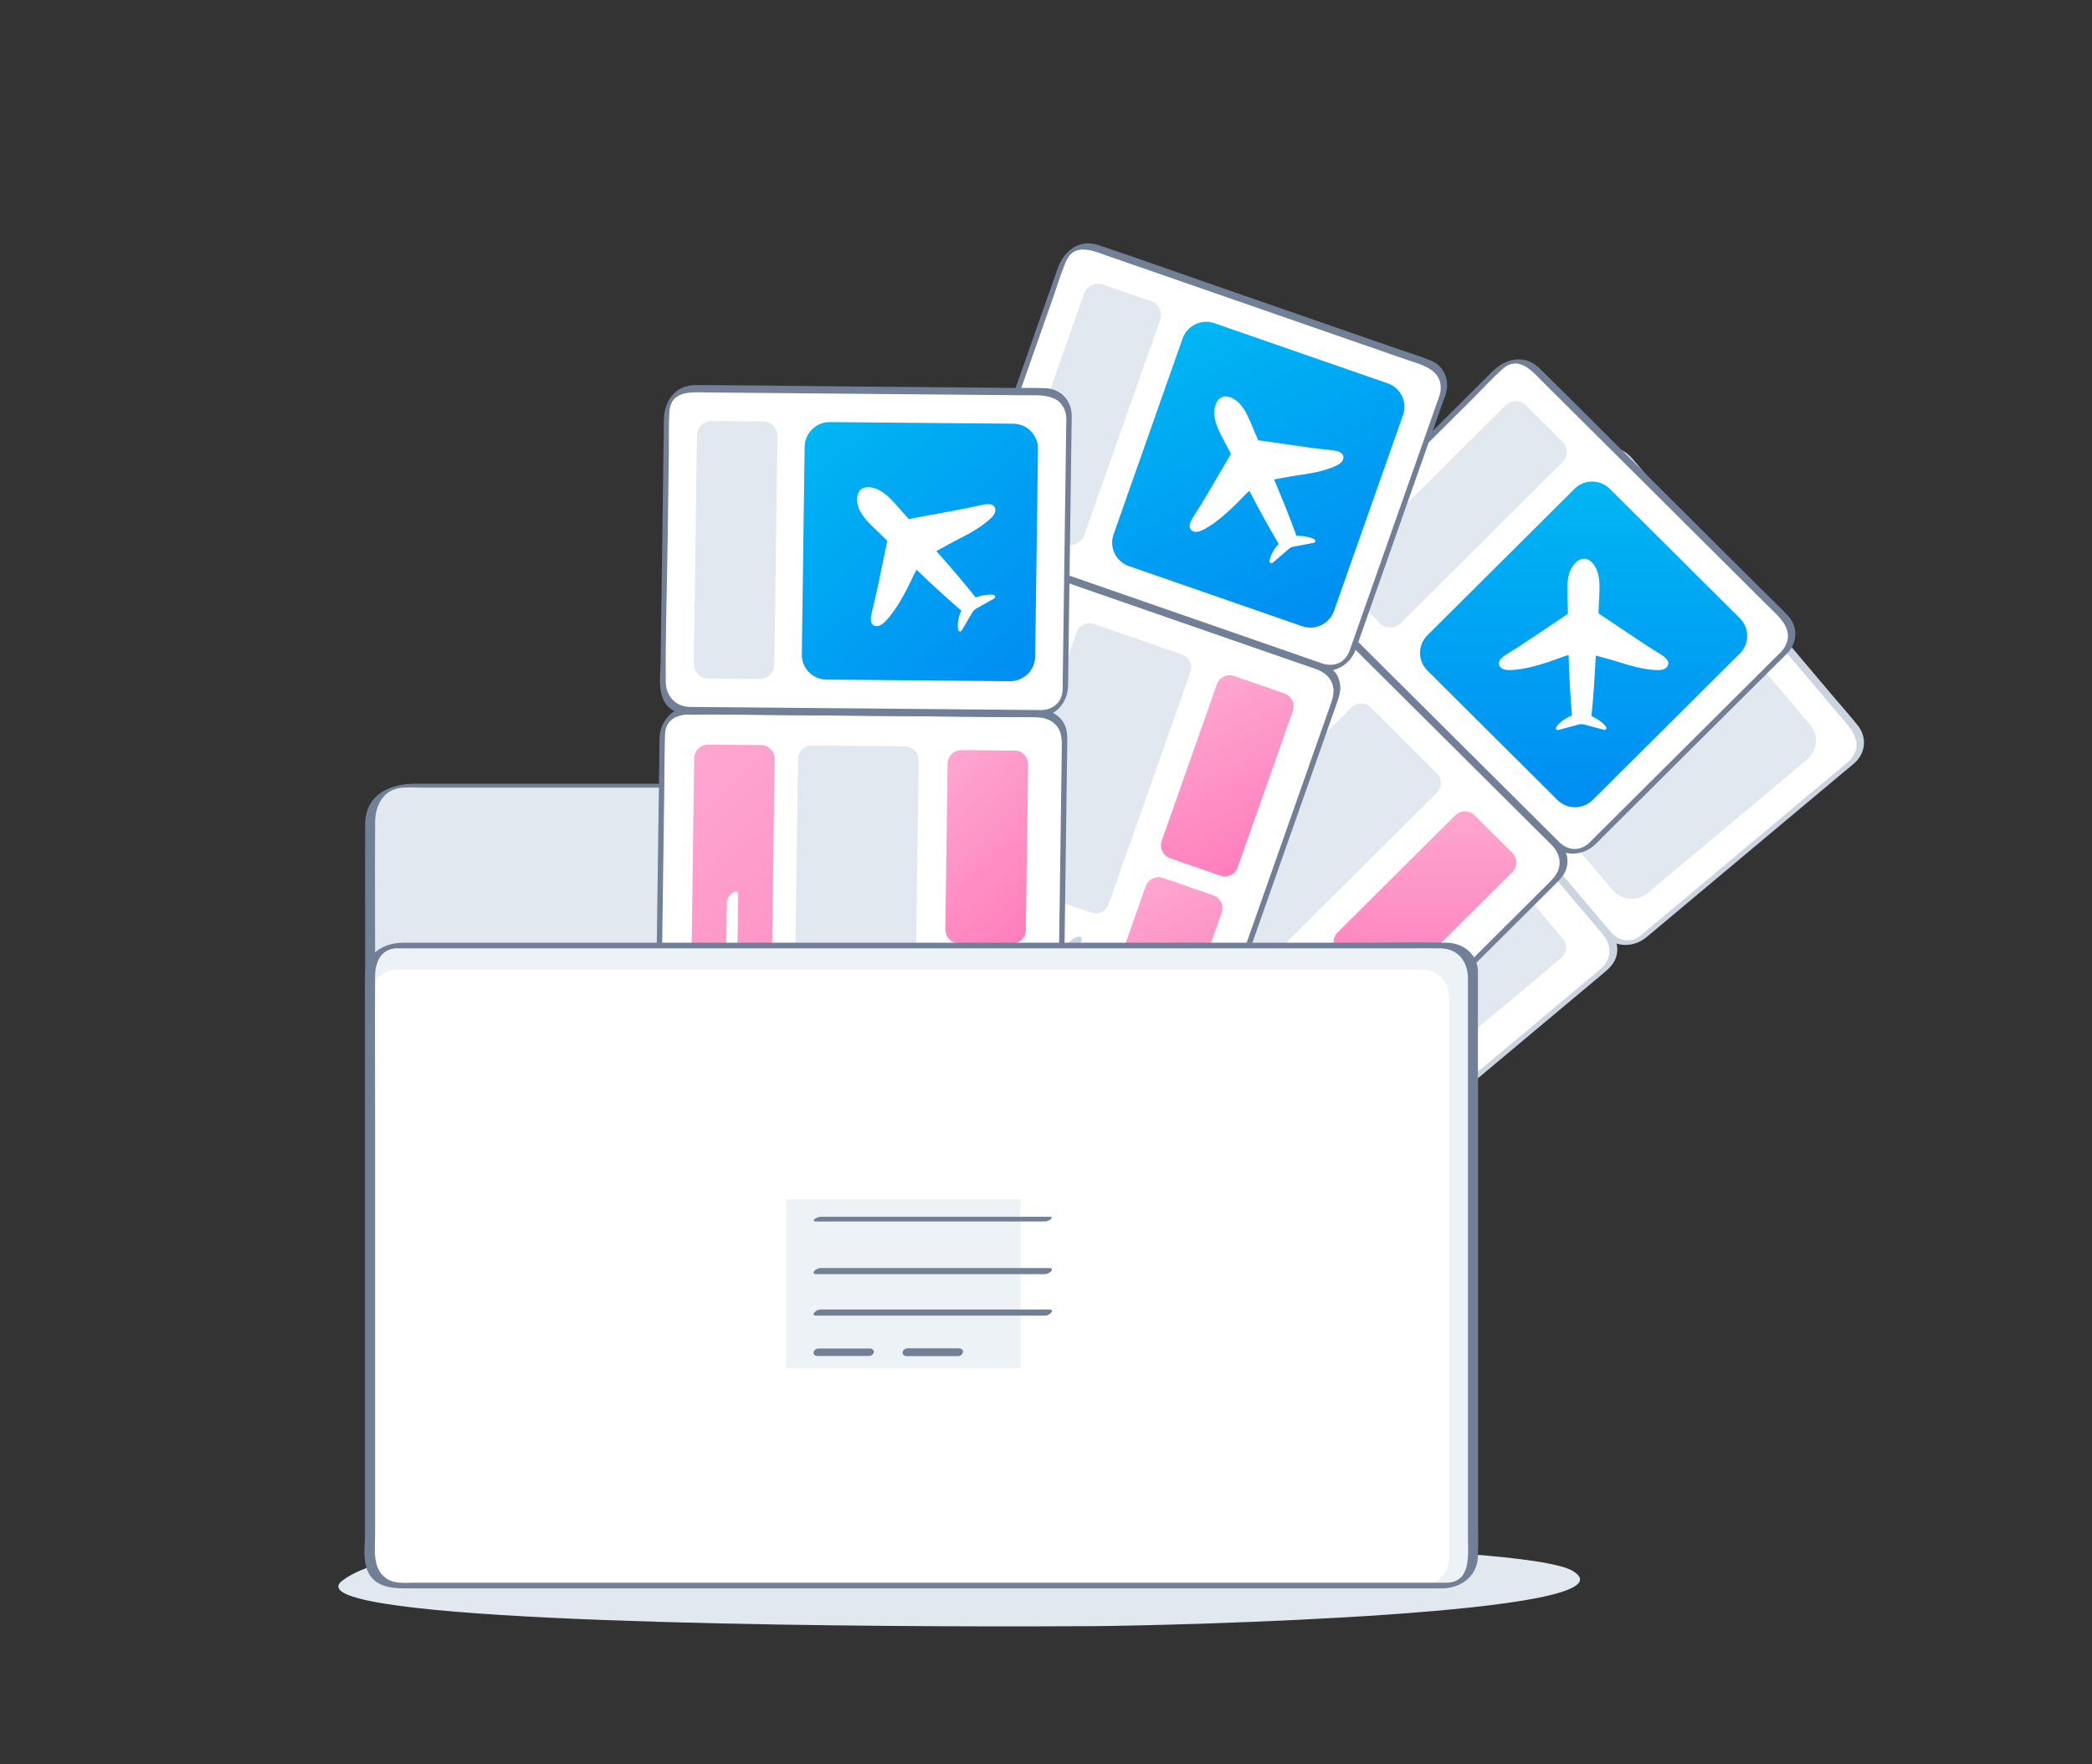 <svg width="249" height="210" viewBox="0 0 249 210" fill="none" xmlns="http://www.w3.org/2000/svg">
<rect x="0" y="0" width="249" height="210" fill="#333333" stroke="none"/>
<path d="M42.765 190.263C40.504 189.667 39.664 188.965 40.732 188.142C48.154 182.412 81.912 182.616 98.285 182.636C118.881 182.663 140.306 182.53 158.877 183.942C166.647 184.533 184.243 185.085 187.285 187.029C195.266 192.136 139.17 193.488 130.088 193.55C114.95 193.653 55.679 193.668 42.765 190.263Z" fill="#E2E8F0"/>
<path d="M169.844 114.345H113.976C112.79 114.345 111.665 113.822 110.897 112.918L95.619 94.941C94.85 94.037 93.724 93.514 92.54 93.514H48.1C45.866 93.514 44.054 95.332 44.054 97.574V114.342V184.654C44.054 186.896 45.866 188.714 48.1 188.714H171.27C173.504 188.714 175.316 186.896 175.316 184.654V119.836C175.316 116.804 172.866 114.345 169.844 114.345Z" fill="#E2E8F0"/>
<path d="M172.738 120.068C172.738 118.183 171.214 116.653 169.336 116.653H112.603C111.442 116.653 110.337 116.148 109.583 115.271L94.605 97.853C93.851 96.976 92.749 96.471 91.585 96.471H48.022C45.83 96.471 44.054 98.232 44.054 100.405V116.651V184.779C44.054 186.952 45.832 188.714 48.022 188.714H168.773C170.966 188.714 172.741 186.952 172.741 184.779V120.068H172.738Z" fill="#E2E8F0"/>
<path d="M169.984 114.111C164.271 114.111 158.558 114.111 152.845 114.111C143.164 114.111 133.484 114.111 123.803 114.111C120.977 114.111 118.152 114.111 115.326 114.111C114.226 114.111 113.217 114.106 112.237 113.426C111.344 112.807 110.644 111.763 109.949 110.945C106.922 107.382 103.892 103.82 100.865 100.255C99.623 98.794 98.383 97.333 97.141 95.872C96.139 94.694 95.219 93.561 93.556 93.329C91.561 93.051 89.4 93.28 87.394 93.28C82.931 93.28 78.468 93.28 74.007 93.28C65.826 93.28 57.646 93.28 49.465 93.28C46.36 93.28 43.48 94.569 43.463 98.139C43.441 102.379 43.463 106.621 43.463 110.861C43.463 114.985 43.463 119.11 43.463 123.236C43.463 132.495 43.463 141.753 43.463 151.012C43.463 159.935 43.463 168.861 43.463 177.785C43.463 179.965 43.455 182.145 43.463 184.328C43.472 187.004 45.206 188.921 47.936 188.953C51.793 188.997 55.65 188.953 59.507 188.953C67.552 188.953 75.597 188.953 83.643 188.953C93.667 188.953 103.691 188.953 113.715 188.953C123.413 188.953 133.108 188.953 142.806 188.953C149.874 188.953 156.942 188.953 164.013 188.953C165.881 188.953 167.752 188.953 169.62 188.953C171.491 188.953 173.379 188.852 174.776 187.364C176.242 185.804 175.913 183.503 175.913 181.532C175.913 178.157 175.913 174.784 175.913 171.409C175.913 161.62 175.913 151.832 175.913 142.044C175.913 135.015 175.913 127.986 175.913 120.96C175.913 120.561 175.923 120.159 175.908 119.76C175.78 116.515 173.126 114.202 169.984 114.111C169.738 114.103 168.643 114.562 169.21 114.579C172.341 114.67 174.658 117.198 174.724 120.29C174.734 120.795 174.724 121.3 174.724 121.805C174.724 124.618 174.724 127.429 174.724 130.243C174.724 139.63 174.724 149.016 174.724 158.403C174.724 166.255 174.724 174.109 174.724 181.961C174.724 184.415 175.117 188.191 171.656 188.485C170.877 188.551 170.067 188.485 169.289 188.485C163.861 188.485 158.432 188.485 153.007 188.485C144.237 188.485 135.465 188.485 126.693 188.485C116.725 188.485 106.76 188.485 96.792 188.485C87.777 188.485 78.762 188.485 69.747 188.485C63.83 188.485 57.913 188.485 51.997 188.485C50.872 188.485 49.745 188.514 48.621 188.485C46.554 188.43 44.84 186.94 44.658 184.831C44.621 184.397 44.646 183.949 44.646 183.515C44.646 177.026 44.646 170.537 44.646 164.047C44.646 154.244 44.646 144.441 44.646 134.638C44.646 128.149 44.646 121.659 44.646 115.17C44.646 109.417 44.614 103.662 44.646 97.907C44.658 95.865 45.589 93.95 47.872 93.751C48.672 93.682 49.51 93.751 50.312 93.751C54.093 93.751 57.877 93.751 61.657 93.751C70.623 93.751 79.592 93.751 88.558 93.751C90.871 93.751 93.421 93.325 95.135 95.234C97.487 97.853 99.702 100.607 101.982 103.29C104.612 106.385 107.244 109.481 109.873 112.576C110.872 113.751 112.002 114.527 113.61 114.581C114.135 114.598 114.663 114.581 115.188 114.581C122.905 114.581 130.619 114.581 138.335 114.581C147.122 114.581 155.906 114.581 164.693 114.581C166.198 114.581 167.703 114.581 169.208 114.581C169.453 114.579 170.546 114.111 169.984 114.111Z" fill="#718096"/>
<g clip-path="url(#clip0)">
<path d="M117.859 172.667L90.797 140.635C89.739 139.383 89.9 137.514 91.16 136.461L160.078 78.774C161.336 77.721 163.213 77.881 164.271 79.135L191.334 111.167C192.392 112.419 192.23 114.288 190.971 115.341L122.053 173.028C120.795 174.081 118.917 173.918 117.859 172.667Z" fill="white"/>
<path d="M118.289 172.483C116.191 169.999 114.092 167.514 111.994 165.03C107.892 160.176 103.791 155.321 99.69 150.465C96.962 147.235 94.232 144.004 91.503 140.774C90.363 139.425 90.23 137.661 91.668 136.428C92.254 135.926 92.853 135.436 93.445 134.941C96.288 132.56 99.132 130.181 101.975 127.799C106.32 124.163 110.663 120.528 115.008 116.891C120.013 112.702 125.019 108.511 130.024 104.321C134.776 100.344 139.528 96.367 144.28 92.39C147.951 89.317 151.624 86.244 155.295 83.171C156.979 81.763 158.619 80.264 160.362 78.93C161.925 77.736 163.311 78.684 164.344 79.905C165.458 81.224 166.573 82.544 167.687 83.863C171.613 88.511 175.54 93.159 179.466 97.805C182.83 101.785 186.192 105.766 189.556 109.747C190.437 110.791 191.683 111.897 191.56 113.382C191.459 114.617 190.635 115.23 189.792 115.933C187.442 117.9 185.094 119.866 182.744 121.833C178.685 125.231 174.626 128.629 170.565 132.027C165.635 136.153 160.704 140.281 155.773 144.407C150.887 148.497 145.999 152.589 141.112 156.678C137.094 160.042 133.075 163.405 129.057 166.769C126.812 168.648 124.568 170.526 122.323 172.405C122.143 172.556 121.966 172.716 121.78 172.86C120.618 173.75 119.255 173.529 118.289 172.483C118.067 172.242 117.181 172.581 117.429 172.848C118.932 174.475 121.154 174.173 122.723 172.86C123.437 172.261 124.151 171.665 124.865 171.067C127.978 168.462 131.09 165.855 134.204 163.251C138.785 159.415 143.366 155.581 147.948 151.746C153.07 147.459 158.193 143.171 163.313 138.884C168.048 134.92 172.783 130.957 177.519 126.993C180.952 124.121 184.383 121.248 187.816 118.374C188.734 117.606 189.654 116.835 190.572 116.067C191.351 115.415 192.123 114.821 192.399 113.768C192.854 112.042 191.687 110.89 190.687 109.707C189.308 108.075 187.928 106.441 186.549 104.809C182.419 99.92 178.287 95.03 174.157 90.141C171.16 86.594 168.163 83.045 165.166 79.498C164.957 79.25 164.753 78.98 164.519 78.753C163.187 77.453 161.105 77.593 159.706 78.692C159.312 79.001 158.936 79.336 158.552 79.657C155.933 81.849 153.314 84.041 150.695 86.233C146.383 89.841 142.072 93.451 137.76 97.059C132.684 101.308 127.607 105.558 122.531 109.806C117.617 113.919 112.704 118.032 107.789 122.145C103.966 125.346 100.141 128.545 96.319 131.746C94.514 133.256 92.688 134.744 90.902 136.279C89.418 137.556 89.265 139.484 90.507 140.986C91.419 142.087 92.352 143.171 93.274 144.262C97.142 148.841 101.011 153.422 104.882 158.001C108.48 162.261 112.078 166.521 115.678 170.778C116.262 171.468 116.844 172.158 117.427 172.848C117.64 173.099 118.529 172.768 118.289 172.483Z" fill="#CBD5E0"/>
<path d="M191.334 111.165L164.272 79.133C163.214 77.881 163.377 76.012 164.634 74.959L189.468 54.172C190.725 53.119 192.603 53.279 193.661 54.533L220.723 86.565C221.781 87.817 221.618 89.686 220.361 90.739L195.527 111.526C194.27 112.579 192.392 112.419 191.334 111.165Z" fill="white"/>
<path d="M191.764 110.984C189.097 107.827 186.428 104.667 183.761 101.51C179.13 96.029 174.499 90.546 169.868 85.065C168.394 83.32 166.919 81.574 165.443 79.829C165.199 79.54 164.94 79.259 164.709 78.961C163.682 77.623 163.926 75.97 165.184 74.896C169.423 71.275 173.737 67.737 178.013 64.158C180.663 61.939 183.312 59.722 185.964 57.503C187.244 56.431 188.488 55.282 189.821 54.275C191.92 52.689 193.429 54.948 194.615 56.351C196.289 58.333 197.964 60.314 199.638 62.296C204.3 67.816 208.963 73.335 213.625 78.852C215.349 80.893 217.073 82.934 218.798 84.975C220.015 86.416 221.873 88.113 220.468 90.139C220.144 90.607 219.615 90.974 219.18 91.337C218.369 92.016 217.559 92.694 216.749 93.373C214.203 95.504 211.657 97.635 209.111 99.767C204.591 103.549 200.074 107.333 195.554 111.116C195.431 111.217 195.314 111.328 195.187 111.423C194.041 112.281 192.688 111.983 191.764 110.984C191.541 110.743 190.656 111.081 190.904 111.349C192.255 112.809 194.416 112.793 195.928 111.584C196.378 111.224 196.814 110.842 197.255 110.473C199.503 108.591 201.752 106.71 203.998 104.828C209.182 100.488 214.366 96.15 219.55 91.809C219.94 91.483 220.345 91.169 220.721 90.829C222.06 89.627 222.246 87.767 221.125 86.351C220.19 85.17 219.174 84.043 218.2 82.89C213.592 77.436 208.986 71.984 204.378 66.529C201.003 62.535 197.658 58.512 194.252 54.543C192.643 52.668 190.359 53.029 188.632 54.474C186.755 56.047 184.877 57.618 182.999 59.191C177.543 63.758 172.086 68.326 166.629 72.893C165.239 74.057 163.093 75.322 163.108 77.348C163.12 78.961 164.711 80.349 165.688 81.503C170.055 86.672 174.423 91.84 178.789 97.01C182.615 101.539 186.442 106.068 190.268 110.6C190.479 110.85 190.691 111.1 190.902 111.351C191.115 111.599 192.004 111.268 191.764 110.984Z" fill="#CBD5E0"/>
<path d="M191.925 105.927L177.838 89.252C176.78 88.001 176.943 86.132 178.201 85.079L197.157 69.213C198.415 68.159 200.292 68.32 201.35 69.574L215.437 86.248C216.495 87.5 216.332 89.369 215.074 90.422L196.118 106.288C194.859 107.341 192.983 107.179 191.925 105.927Z" fill="#E2E8F0"/>
<path d="M168.754 78.502L172.71 83.183C173.324 83.909 174.415 84.003 175.144 83.393L196.011 65.927C196.74 65.316 196.835 64.23 196.222 63.504L192.267 58.824C191.652 58.097 190.562 58.004 189.832 58.614L168.966 76.079C168.234 76.691 168.14 77.774 168.754 78.502Z" fill="#E2E8F0"/>
<path d="M166.854 88.448L162.785 83.632C162.203 82.942 161.169 82.854 160.475 83.433L105.675 129.304C104.982 129.883 104.893 130.913 105.475 131.603L109.544 136.419C110.125 137.109 111.16 137.196 111.853 136.617L166.654 90.747C167.347 90.168 167.435 89.138 166.854 88.448Z" fill="#E2E8F0"/>
<path d="M121.665 168.357L126.167 164.588C126.952 163.931 127.054 162.763 126.394 161.982L102.837 134.099C102.177 133.317 101.004 133.216 100.218 133.873L95.716 137.642C94.931 138.299 94.829 139.467 95.489 140.249L119.046 168.132C119.706 168.913 120.879 169.015 121.665 168.357Z" fill="#E2E8F0"/>
<path d="M118.539 144.789C121.774 142.081 125.009 139.373 128.246 136.665C133.377 132.371 138.507 128.077 143.637 123.782C144.822 122.791 146.006 121.799 147.191 120.807C147.523 120.53 147.335 120.193 146.993 120.073C146.563 119.92 146.008 120.149 145.682 120.423C142.447 123.131 139.212 125.839 135.974 128.547C130.844 132.841 125.714 137.135 120.584 141.43C119.399 142.421 118.214 143.413 117.03 144.405C116.698 144.682 116.886 145.019 117.228 145.139C117.658 145.29 118.213 145.061 118.539 144.789Z" fill="#CBD5E0"/>
<path d="M140.525 119.685C141.577 118.804 142.629 117.923 143.681 117.042C144.004 116.772 143.835 116.417 143.483 116.308C143.04 116.172 142.508 116.375 142.172 116.658C141.12 117.539 140.068 118.42 139.016 119.301C138.693 119.57 138.862 119.926 139.213 120.035C139.657 120.17 140.189 119.966 140.525 119.685Z" fill="#CBD5E0"/>
<path d="M131.693 127.077C133.901 125.229 136.109 123.381 138.317 121.533C138.649 121.256 138.461 120.919 138.119 120.799C137.689 120.646 137.134 120.876 136.808 121.149C134.6 122.997 132.392 124.845 130.184 126.693C129.851 126.97 130.04 127.306 130.381 127.427C130.811 127.58 131.366 127.35 131.693 127.077Z" fill="#CBD5E0"/>
<path d="M121.035 135.998C123.915 133.586 126.795 131.176 129.675 128.765C130.007 128.487 129.819 128.151 129.477 128.031C129.047 127.878 128.492 128.107 128.166 128.38C125.286 130.792 122.406 133.202 119.526 135.614C119.193 135.891 119.382 136.227 119.723 136.348C120.153 136.499 120.71 136.27 121.035 135.998Z" fill="#CBD5E0"/>
<path d="M115.031 141.024C116.137 140.099 117.243 139.173 118.349 138.248C118.671 137.978 118.502 137.623 118.151 137.514C117.708 137.378 117.176 137.581 116.84 137.863C115.734 138.788 114.628 139.715 113.522 140.64C113.199 140.91 113.368 141.265 113.72 141.374C114.161 141.51 114.693 141.305 115.031 141.024Z" fill="#CBD5E0"/>
<path d="M142.232 131.404C144.898 129.172 147.565 126.939 150.23 124.707C150.562 124.428 150.374 124.094 150.032 123.973C149.602 123.821 149.048 124.05 148.721 124.323C146.054 126.555 143.387 128.787 140.722 131.02C140.39 131.297 140.578 131.633 140.92 131.754C141.35 131.906 141.907 131.677 142.232 131.404Z" fill="#CBD5E0"/>
<path d="M132.056 139.924C134.456 137.915 136.856 135.905 139.256 133.896C139.588 133.619 139.4 133.283 139.058 133.162C138.628 133.009 138.073 133.239 137.747 133.512C135.347 135.52 132.947 137.531 130.547 139.539C130.214 139.819 130.403 140.153 130.744 140.273C131.174 140.424 131.729 140.195 132.056 139.924Z" fill="#CBD5E0"/>
<path d="M121.58 148.692C123.729 146.893 125.875 145.097 128.024 143.299C128.356 143.022 128.168 142.685 127.826 142.565C127.396 142.412 126.841 142.641 126.515 142.914C124.366 144.713 122.22 146.509 120.071 148.308C119.739 148.585 119.927 148.921 120.269 149.042C120.699 149.194 121.254 148.965 121.58 148.692Z" fill="#CBD5E0"/>
<path d="M177.923 101.551L170.746 93.056C170.168 92.371 169.142 92.284 168.457 92.859L145.962 111.687C145.275 112.262 145.187 113.283 145.764 113.965L152.941 122.46C153.519 123.144 154.545 123.232 155.23 122.657L177.725 103.829C178.412 103.253 178.5 102.235 177.923 101.551Z" fill="#E2E8F0"/>
<path d="M146.648 144.705L142.56 139.868C141.982 139.184 140.957 139.096 140.271 139.671L125.124 152.35C124.437 152.925 124.349 153.945 124.927 154.628L129.014 159.467C129.592 160.151 130.617 160.239 131.303 159.664L146.45 146.985C147.137 146.41 147.225 145.389 146.648 144.705Z" fill="#E2E8F0"/>
<path d="M186.031 111.742L181.943 106.905C181.365 106.221 180.34 106.133 179.654 106.708L164.507 119.387C163.82 119.962 163.732 120.983 164.31 121.665L168.397 126.502C168.975 127.186 170.001 127.274 170.686 126.699L185.833 114.02C186.52 113.445 186.609 112.425 186.031 111.742Z" fill="#E2E8F0"/>
<path d="M166.487 128.101L162.399 123.264C161.822 122.58 160.796 122.492 160.111 123.068L144.964 135.746C144.277 136.321 144.188 137.342 144.766 138.024L148.854 142.861C149.432 143.545 150.457 143.633 151.142 143.058L166.289 130.38C166.975 129.804 167.065 128.784 166.487 128.101Z" fill="#E2E8F0"/>
<path d="M122.3 122.454C125.585 119.704 128.87 116.954 132.157 114.204C137.403 109.814 142.648 105.424 147.892 101.032C149.107 100.016 150.323 98.999 151.536 97.982C151.868 97.705 151.68 97.369 151.338 97.249C150.908 97.096 150.353 97.325 150.027 97.598C146.742 100.348 143.457 103.098 140.17 105.848C134.924 110.238 129.679 114.628 124.435 119.02C123.22 120.037 122.006 121.053 120.791 122.07C120.459 122.347 120.647 122.683 120.989 122.804C121.419 122.955 121.976 122.726 122.3 122.454Z" fill="white"/>
<path d="M117.348 168.049L87.617 138.456C86.456 137.3 86.456 135.423 87.617 134.267L151.29 70.889C152.452 69.732 154.337 69.732 155.499 70.889L185.23 100.482C186.392 101.638 186.392 103.515 185.23 104.671L121.557 168.049C120.396 169.208 118.51 169.208 117.348 168.049Z" fill="white"/>
<path d="M117.779 167.868C115.473 165.573 113.167 163.277 110.861 160.982C106.355 156.497 101.848 152.011 97.342 147.526C94.343 144.541 91.346 141.558 88.347 138.572C87.091 137.323 86.805 135.595 88.113 134.225C88.644 133.667 89.207 133.135 89.752 132.593C92.379 129.978 95.007 127.362 97.634 124.747C101.647 120.753 105.661 116.757 109.674 112.763C114.3 108.159 118.923 103.557 123.548 98.953C127.937 94.584 132.328 90.214 136.717 85.845C140.11 82.468 143.501 79.093 146.893 75.716C148.452 74.164 149.99 72.586 151.574 71.057C152.997 69.683 154.479 70.489 155.614 71.619C156.839 72.838 158.062 74.055 159.287 75.275C163.601 79.569 167.914 83.861 172.228 88.155C175.922 91.832 179.618 95.511 183.312 99.188C184.234 100.106 185.514 101.067 185.624 102.449C185.729 103.773 184.927 104.518 184.105 105.334C181.933 107.496 179.764 109.655 177.592 111.817C173.843 115.549 170.091 119.284 166.341 123.016C161.787 127.549 157.231 132.084 152.676 136.617C148.161 141.112 143.647 145.605 139.131 150.1C135.418 153.796 131.706 157.491 127.993 161.187C125.919 163.251 123.846 165.315 121.772 167.379C121.605 167.545 121.44 167.715 121.271 167.877C120.227 168.89 118.835 168.829 117.779 167.868C117.533 167.644 116.661 167.998 116.918 168.233C118.539 169.706 120.751 169.307 122.204 167.858C122.865 167.201 123.523 166.545 124.184 165.888C127.06 163.025 129.936 160.162 132.81 157.301C137.044 153.087 141.276 148.875 145.509 144.661C150.242 139.95 154.973 135.241 159.706 130.53C164.081 126.175 168.455 121.822 172.831 117.466C176.003 114.309 179.172 111.154 182.344 107.997C183.193 107.152 184.042 106.307 184.89 105.462C185.606 104.75 186.342 104.088 186.524 103.022C186.829 101.256 185.58 100.216 184.477 99.12C182.963 97.612 181.446 96.102 179.931 94.594C175.392 90.076 170.855 85.56 166.316 81.042C163.023 77.765 159.731 74.487 156.436 71.21C156.204 70.978 155.979 70.73 155.727 70.522C154.308 69.348 152.22 69.599 150.914 70.806C150.547 71.147 150.202 71.515 149.848 71.867C147.429 74.275 145.01 76.683 142.591 79.091C138.607 83.057 134.625 87.02 130.641 90.986C125.95 95.655 121.26 100.323 116.571 104.99C112.032 109.508 107.491 114.028 102.952 118.546C99.419 122.062 95.889 125.577 92.356 129.093C90.689 130.752 88.998 132.392 87.352 134.074C85.985 135.471 85.968 137.395 87.343 138.792C88.345 139.811 89.37 140.81 90.382 141.818C94.633 146.049 98.884 150.28 103.135 154.511C107.088 158.446 111.041 162.381 114.995 166.316C115.636 166.954 116.275 167.591 116.916 168.229C117.153 168.466 118.032 168.12 117.779 167.868Z" fill="#718096"/>
<path d="M185.23 100.482L155.499 70.889C154.337 69.732 154.337 67.856 155.499 66.7L178.443 43.862C179.604 42.706 181.49 42.706 182.652 43.862L212.383 73.455C213.544 74.612 213.544 76.488 212.383 77.644L189.439 100.482C188.277 101.64 186.394 101.64 185.23 100.482Z" fill="white"/>
<path d="M185.66 100.301C182.728 97.382 179.798 94.466 176.867 91.548C171.779 86.483 166.691 81.419 161.603 76.354C159.982 74.741 158.362 73.128 156.741 71.515C156.472 71.248 156.194 70.99 155.935 70.713C154.779 69.478 154.892 67.802 156.033 66.619C159.898 62.608 163.937 58.751 167.885 54.822C170.333 52.385 172.781 49.949 175.231 47.51C176.413 46.333 177.552 45.079 178.794 43.963C180.781 42.178 182.41 44.23 183.738 45.553C185.578 47.384 187.417 49.215 189.256 51.045C194.379 56.144 199.501 61.243 204.624 66.342C206.519 68.228 208.412 70.113 210.307 71.999C211.642 73.327 213.648 74.864 212.437 77C212.152 77.501 211.669 77.906 211.263 78.309C210.515 79.055 209.766 79.8 209.017 80.545C206.665 82.886 204.313 85.228 201.959 87.571C197.783 91.727 193.609 95.882 189.433 100.039C189.32 100.151 189.212 100.27 189.093 100.377C188.029 101.329 186.695 101.241 185.66 100.301C185.414 100.077 184.543 100.431 184.8 100.666C186.265 102 188.413 101.856 189.838 100.538C190.26 100.146 190.656 99.723 191.063 99.318C193.14 97.25 195.216 95.184 197.293 93.117C202.084 88.349 206.872 83.582 211.663 78.814C212.024 78.455 212.398 78.107 212.746 77.736C213.974 76.429 214.028 74.566 212.782 73.243C211.747 72.146 210.639 71.11 209.57 70.046C204.509 65.008 199.446 59.968 194.385 54.931C190.677 51.24 186.996 47.52 183.26 43.858C181.515 42.145 179.245 42.61 177.644 44.204C175.908 45.931 174.175 47.657 172.439 49.385C167.397 54.403 162.357 59.42 157.315 64.439C156.035 65.713 153.997 67.164 154.174 69.17C154.314 70.778 156.029 72.028 157.098 73.092C161.896 77.868 166.693 82.642 171.491 87.418C175.695 91.603 179.9 95.788 184.103 99.972C184.335 100.203 184.568 100.434 184.8 100.666C185.036 100.899 185.914 100.553 185.66 100.301Z" fill="#718096"/>
<path d="M185.366 95.211L169.889 79.806C168.728 78.65 168.728 76.773 169.889 75.617L187.403 58.184C188.565 57.027 190.451 57.027 191.612 58.184L207.089 73.589C208.251 74.745 208.251 76.622 207.089 77.778L189.575 95.211C188.413 96.369 186.528 96.369 185.366 95.211Z" fill="url(#paint0_linear)"/>
<path d="M159.911 69.874L164.256 74.199C164.93 74.869 166.024 74.869 166.7 74.199L185.979 55.009C186.653 54.338 186.653 53.249 185.979 52.576L181.634 48.252C180.96 47.581 179.865 47.581 179.19 48.252L159.911 67.441C159.235 68.114 159.235 69.203 159.911 69.874Z" fill="#E2E8F0"/>
<path d="M158.876 79.947L154.406 75.498C153.767 74.862 152.728 74.862 152.089 75.498L101.459 125.894C100.819 126.531 100.819 127.564 101.459 128.201L105.928 132.65C106.568 133.286 107.606 133.286 108.246 132.65L158.876 82.254C159.517 81.618 159.517 80.584 158.876 79.947Z" fill="url(#paint1_linear)"/>
<path d="M120.768 163.43L124.927 159.291C125.653 158.568 125.653 157.397 124.927 156.674L99.045 130.913C98.319 130.19 97.142 130.19 96.417 130.913L92.258 135.052C91.532 135.775 91.532 136.946 92.258 137.668L118.14 163.43C118.865 164.154 120.042 164.154 120.768 163.43Z" fill="#E2E8F0"/>
<path d="M115.601 140.283C118.591 137.307 121.58 134.332 124.57 131.356C129.31 126.638 134.049 121.921 138.789 117.202C139.884 116.113 140.978 115.024 142.072 113.934C142.858 113.153 141.049 113.069 140.563 113.55C137.574 116.526 134.584 119.501 131.595 122.477C126.854 127.196 122.116 131.912 117.375 136.631C116.281 137.72 115.187 138.809 114.092 139.899C113.307 140.68 115.116 140.766 115.601 140.283Z" fill="#CBD5E0"/>
<path d="M135.335 113.388C136.306 112.421 137.28 111.452 138.251 110.485C138.541 110.196 138.432 109.868 138.054 109.751C137.641 109.625 137.046 109.799 136.742 110.101C135.771 111.068 134.797 112.037 133.826 113.004C133.536 113.292 133.645 113.621 134.024 113.738C134.436 113.864 135.032 113.69 135.335 113.388Z" fill="#CBD5E0"/>
<path d="M127.173 121.51C129.214 119.479 131.253 117.449 133.294 115.417C134.079 114.636 132.271 114.552 131.785 115.033C129.744 117.065 127.705 119.094 125.664 121.126C124.881 121.908 126.689 121.994 127.173 121.51Z" fill="#CBD5E0"/>
<path d="M117.327 131.31C119.989 128.661 122.65 126.013 125.311 123.364C126.096 122.582 124.287 122.498 123.802 122.98C121.141 125.629 118.479 128.277 115.818 130.926C115.035 131.708 116.842 131.794 117.327 131.31Z" fill="#CBD5E0"/>
<path d="M111.781 136.833C112.802 135.817 113.823 134.8 114.845 133.783C115.135 133.495 115.025 133.166 114.647 133.049C114.234 132.923 113.639 133.097 113.336 133.399C112.314 134.416 111.293 135.433 110.271 136.449C109.981 136.738 110.091 137.067 110.469 137.183C110.882 137.311 111.477 137.135 111.781 136.833Z" fill="#CBD5E0"/>
<path d="M138.048 124.919C140.511 122.468 142.975 120.016 145.438 117.564C146.223 116.782 144.415 116.698 143.929 117.179C141.466 119.631 139.002 122.083 136.539 124.535C135.755 125.315 137.564 125.401 138.048 124.919Z" fill="#CBD5E0"/>
<path d="M128.646 134.278C130.863 132.071 133.081 129.864 135.299 127.656C136.084 126.875 134.275 126.79 133.789 127.272C131.572 129.479 129.354 131.687 127.137 133.894C126.353 134.676 128.16 134.76 128.646 134.278Z" fill="#CBD5E0"/>
<path d="M118.967 143.912C120.952 141.936 122.936 139.962 124.921 137.986C125.706 137.204 123.898 137.12 123.412 137.602C121.427 139.578 119.443 141.552 117.458 143.528C116.675 144.308 118.483 144.394 118.967 143.912Z" fill="#CBD5E0"/>
<path d="M171.037 92.052L163.154 84.205C162.518 83.573 161.491 83.573 160.856 84.205L140.074 104.889C139.438 105.522 139.438 106.544 140.074 107.177L147.957 115.024C148.593 115.656 149.62 115.656 150.255 115.024L171.037 94.338C171.673 93.707 171.673 92.683 171.037 92.052Z" fill="#E2E8F0"/>
<path d="M143.612 137.726L139.121 133.256C138.486 132.623 137.459 132.623 136.823 133.256L122.83 147.184C122.195 147.816 122.195 148.839 122.83 149.472L127.321 153.942C127.957 154.574 128.984 154.574 129.619 153.942L143.612 140.013C144.248 139.383 144.248 138.358 143.612 137.726Z" fill="url(#paint2_linear)"/>
<path d="M179.998 101.51L175.507 97.04C174.872 96.408 173.844 96.408 173.209 97.04L159.216 110.97C158.58 111.603 158.58 112.625 159.216 113.258L163.707 117.728C164.342 118.361 165.369 118.361 166.005 117.728L179.998 103.8C180.632 103.165 180.632 102.141 179.998 101.51Z" fill="url(#paint3_linear)"/>
<path d="M161.94 119.482L157.449 115.012C156.814 114.38 155.787 114.38 155.151 115.012L141.158 128.94C140.523 129.573 140.523 130.595 141.158 131.228L145.649 135.698C146.285 136.331 147.312 136.331 147.947 135.698L161.94 121.77C162.576 121.139 162.576 120.115 161.94 119.482Z" fill="url(#paint4_linear)"/>
<path d="M197.493 77.774C196.637 77.251 195.798 76.712 194.961 76.152C193.39 75.099 191.819 74.044 190.249 72.991C190.259 72.878 190.274 72.765 190.276 72.65C190.28 70.86 190.794 68.389 189.548 67.011C188.427 65.772 187.117 67.015 186.755 68.331C186.455 69.423 186.549 70.604 186.587 71.724C186.603 72.169 186.614 72.614 186.624 73.059C185.088 74.09 183.552 75.12 182.016 76.15C181.179 76.712 180.34 77.251 179.483 77.772C179.034 78.047 178.059 78.642 178.52 79.332C178.787 79.731 179.405 79.781 179.939 79.75C181.396 79.664 182.828 79.263 184.228 78.816C185.042 78.556 185.875 78.189 186.701 77.96C186.764 80.312 186.9 82.818 187.104 85.163C186.23 85.478 185.537 86.088 185.24 86.523C185.121 86.699 185.268 86.94 185.464 86.888L187.916 86.233C188.123 86.177 188.342 86.177 188.55 86.233L190.936 86.869C191.138 86.923 191.286 86.668 191.153 86.496C190.848 86.095 190.182 85.556 189.421 85.233C189.681 82.833 189.809 80.427 189.938 78.021C190.873 78.288 191.819 78.522 192.743 78.818C194.141 79.265 195.575 79.664 197.032 79.752C197.568 79.785 198.184 79.735 198.451 79.334C198.92 78.642 197.942 78.047 197.493 77.774Z" fill="white"/>
<path d="M117.418 117.709C120.453 114.687 123.489 111.666 126.524 108.644C131.37 103.821 136.216 98.997 141.062 94.174C142.186 93.055 143.307 91.939 144.43 90.821C145.215 90.04 143.407 89.956 142.921 90.437C139.886 93.459 136.85 96.48 133.814 99.502C128.968 104.325 124.122 109.149 119.276 113.973C118.153 115.091 117.032 116.207 115.909 117.325C115.123 118.106 116.932 118.192 117.418 117.709Z" fill="white"/>
<path d="M125.327 169.678L85.698 155.921C84.15 155.383 83.335 153.693 83.88 152.147L113.735 67.414C114.28 65.868 115.979 65.05 117.527 65.587L157.156 79.344C158.705 79.881 159.519 81.572 158.974 83.118L129.119 167.851C128.575 169.399 126.877 170.217 125.327 169.678Z" fill="white"/>
<path d="M125.636 169.327C122.562 168.26 119.489 167.193 116.415 166.126C110.409 164.041 104.402 161.956 98.396 159.871C94.398 158.484 90.403 157.097 86.406 155.709C84.732 155.128 83.725 153.696 84.308 151.894C84.545 151.16 84.821 150.438 85.077 149.712C86.308 146.217 87.541 142.719 88.772 139.223C90.654 133.883 92.536 128.541 94.418 123.201C96.587 117.046 98.754 110.893 100.923 104.738C102.981 98.897 105.04 93.054 107.098 87.213C108.689 82.698 110.279 78.186 111.87 73.671C112.601 71.596 113.301 69.507 114.064 67.442C114.75 65.587 116.435 65.67 117.948 66.195C119.58 66.761 121.211 67.327 122.843 67.894C128.594 69.891 134.342 71.886 140.092 73.882C145.016 75.591 149.943 77.302 154.867 79.011C156.095 79.437 157.666 79.747 158.364 80.945C159.034 82.092 158.635 83.112 158.249 84.204C157.23 87.093 156.213 89.981 155.195 92.87C153.437 97.86 151.678 102.853 149.919 107.843C147.784 113.904 145.648 119.967 143.512 126.027C141.395 132.037 139.278 138.044 137.161 144.053C135.42 148.995 133.679 153.933 131.938 158.875C130.966 161.634 129.994 164.394 129.022 167.153C128.943 167.376 128.868 167.6 128.787 167.82C128.285 169.186 127.005 169.735 125.636 169.327C125.318 169.233 124.686 169.929 125.02 170.03C127.119 170.654 128.938 169.334 129.619 167.398C129.929 166.519 130.237 165.643 130.547 164.764C131.896 160.936 133.244 157.109 134.592 153.284C136.577 147.65 138.561 142.019 140.546 136.385C142.765 130.087 144.984 123.791 147.203 117.493C149.255 111.67 151.305 105.849 153.357 100.026C154.844 95.805 156.331 91.587 157.818 87.366C158.216 86.237 158.614 85.108 159.012 83.978C159.347 83.025 159.723 82.11 159.424 81.07C158.933 79.347 157.356 78.953 155.887 78.443C153.867 77.742 151.846 77.04 149.827 76.339C143.777 74.239 137.729 72.14 131.679 70.04C127.29 68.516 122.901 66.992 118.51 65.47C118.201 65.362 117.891 65.236 117.574 65.157C115.786 64.716 114.013 65.848 113.361 67.503C113.178 67.969 113.027 68.451 112.861 68.921C111.727 72.14 110.592 75.36 109.458 78.579C107.59 83.881 105.723 89.18 103.855 94.482C101.655 100.724 99.456 106.966 97.258 113.205C95.129 119.245 93 125.288 90.872 131.328C89.216 136.029 87.56 140.728 85.904 145.429C85.122 147.647 84.31 149.859 83.558 152.088C82.932 153.94 83.752 155.681 85.597 156.343C86.942 156.826 88.299 157.281 89.648 157.749C95.314 159.716 100.98 161.683 106.646 163.65C111.916 165.479 117.185 167.308 122.454 169.138C123.309 169.434 124.161 169.73 125.016 170.027C125.332 170.138 125.974 169.445 125.636 169.327Z" fill="#718096"/>
<path d="M157.156 79.344L117.527 65.587C115.979 65.05 115.164 63.359 115.709 61.813L126.467 31.28C127.011 29.734 128.71 28.916 130.258 29.454L169.888 43.21C171.436 43.748 172.25 45.439 171.706 46.984L160.948 77.517C160.404 79.065 158.707 79.882 157.156 79.344Z" fill="white"/>
<path d="M157.465 78.994C153.557 77.637 149.651 76.281 145.744 74.925C138.962 72.57 132.18 70.216 125.398 67.862C123.238 67.112 121.078 66.362 118.918 65.613C118.56 65.488 118.197 65.377 117.843 65.24C116.266 64.629 115.641 63.07 116.155 61.509C117.896 56.218 119.861 50.99 121.712 45.737C122.86 42.479 124.008 39.221 125.156 35.961C125.711 34.387 126.193 32.764 126.827 31.219C127.843 28.748 130.2 29.891 131.971 30.506C134.423 31.357 136.875 32.208 139.327 33.059C146.155 35.429 152.982 37.799 159.81 40.17C162.336 41.046 164.86 41.922 167.386 42.799C169.164 43.417 171.639 43.93 171.475 46.381C171.436 46.955 171.176 47.53 170.986 48.069C170.635 49.066 170.284 50.062 169.933 51.059C168.83 54.189 167.727 57.319 166.623 60.451C164.665 66.008 162.708 71.563 160.75 77.12C160.697 77.271 160.651 77.424 160.591 77.573C160.045 78.892 158.805 79.392 157.465 78.994C157.146 78.899 156.514 79.596 156.848 79.696C158.747 80.262 160.62 79.2 161.331 77.394C161.542 76.858 161.715 76.305 161.906 75.764C162.88 72.999 163.853 70.237 164.827 67.473C167.073 61.098 169.319 54.725 171.565 48.351C171.734 47.87 171.92 47.394 172.072 46.91C172.612 45.199 171.852 43.496 170.155 42.846C168.747 42.307 167.299 41.855 165.874 41.36C159.128 39.018 152.379 36.675 145.633 34.333C140.691 32.618 135.76 30.863 130.805 29.186C128.489 28.401 126.647 29.804 125.896 31.935C125.082 34.245 124.269 36.552 123.455 38.862C121.091 45.571 118.728 52.278 116.364 58.988C115.763 60.692 114.558 62.883 115.588 64.614C116.411 66.001 118.499 66.383 119.924 66.878C126.32 69.098 132.712 71.317 139.108 73.537C144.712 75.483 150.317 77.429 155.919 79.373C156.229 79.481 156.539 79.588 156.848 79.696C157.162 79.803 157.803 79.111 157.465 78.994Z" fill="#718096"/>
<path d="M154.991 74.536L134.362 67.375C132.813 66.837 131.999 65.147 132.543 63.601L140.755 40.294C141.3 38.748 142.999 37.929 144.547 38.467L165.177 45.628C166.725 46.166 167.54 47.857 166.995 49.402L158.783 72.71C158.239 74.257 156.54 75.075 154.991 74.536Z" fill="url(#paint5_linear)"/>
<path d="M121.061 62.758L126.853 64.768C127.751 65.08 128.737 64.605 129.055 63.708L138.094 38.052C138.41 37.156 137.937 36.174 137.038 35.861L131.247 33.85C130.349 33.538 129.363 34.013 129.045 34.911L120.005 60.566C119.689 61.465 120.161 62.447 121.061 62.758Z" fill="#E2E8F0"/>
<path d="M124.501 72.282L118.543 70.214C117.691 69.918 116.755 70.369 116.456 71.22L92.716 138.596C92.416 139.447 92.865 140.379 93.717 140.675L99.675 142.743C100.527 143.039 101.463 142.588 101.762 141.737L125.502 74.36C125.804 73.509 125.355 72.577 124.501 72.282Z" fill="url(#paint6_linear)"/>
<path d="M126.403 164.032L128.353 158.498C128.693 157.532 128.185 156.477 127.218 156.141L92.719 144.165C91.752 143.829 90.692 144.34 90.352 145.306L88.402 150.84C88.061 151.806 88.57 152.861 89.537 153.197L124.035 165.173C125.003 165.51 126.064 165 126.403 164.032Z" fill="#E2E8F0"/>
<path d="M111.702 145.421C113.104 141.443 114.505 137.465 115.907 133.486C118.13 127.178 120.352 120.872 122.574 114.564C123.088 113.107 123.601 111.651 124.114 110.195C124.482 109.15 122.816 109.859 122.588 110.504C121.186 114.482 119.784 118.46 118.382 122.438C116.16 128.747 113.938 135.052 111.715 141.361C111.202 142.817 110.689 144.274 110.176 145.73C109.807 146.775 111.474 146.068 111.702 145.421Z" fill="#CBD5E0"/>
<path d="M117.807 112.626C118.262 111.333 118.719 110.038 119.174 108.745C119.31 108.359 119.069 108.111 118.678 108.17C118.251 108.235 117.79 108.65 117.648 109.054C117.193 110.347 116.736 111.642 116.281 112.935C116.145 113.321 116.386 113.57 116.777 113.511C117.204 113.445 117.665 113.03 117.807 112.626Z" fill="#CBD5E0"/>
<path d="M113.979 123.486C114.936 120.77 115.892 118.057 116.849 115.341C117.217 114.296 115.551 115.005 115.323 115.65C114.366 118.366 113.41 121.079 112.453 123.795C112.086 124.839 113.753 124.132 113.979 123.486Z" fill="#CBD5E0"/>
<path d="M109.363 136.588C110.61 133.047 111.858 129.506 113.106 125.965C113.474 124.92 111.808 125.629 111.58 126.273C110.332 129.815 109.084 133.356 107.836 136.897C107.47 137.942 109.135 137.235 109.363 136.588Z" fill="#CBD5E0"/>
<path d="M106.763 143.972C107.242 142.612 107.72 141.253 108.199 139.894C108.335 139.508 108.094 139.259 107.703 139.319C107.276 139.384 106.815 139.799 106.673 140.203C106.194 141.562 105.715 142.921 105.236 144.281C105.1 144.666 105.342 144.915 105.733 144.856C106.16 144.792 106.62 144.375 106.763 143.972Z" fill="#CBD5E0"/>
<path d="M125.256 121.838C126.411 118.56 127.566 115.281 128.721 112.003C129.089 110.958 127.423 111.668 127.195 112.312C126.04 115.59 124.885 118.869 123.73 122.147C123.362 123.189 125.029 122.482 125.256 121.838Z" fill="#CBD5E0"/>
<path d="M120.848 134.35C121.887 131.399 122.927 128.448 123.967 125.497C124.335 124.451 122.669 125.161 122.441 125.805C121.401 128.757 120.361 131.708 119.321 134.659C118.955 135.703 120.619 134.994 120.848 134.35Z" fill="#CBD5E0"/>
<path d="M116.309 147.23C117.24 144.588 118.17 141.948 119.101 139.307C119.469 138.262 117.803 138.971 117.575 139.615C116.644 142.257 115.714 144.897 114.783 147.539C114.416 148.581 116.082 147.874 116.309 147.23Z" fill="#CBD5E0"/>
<path d="M140.711 77.909L130.203 74.261C129.356 73.968 128.431 74.413 128.133 75.259L118.387 102.913C118.089 103.759 118.533 104.68 119.38 104.974L129.888 108.622C130.735 108.916 131.661 108.47 131.959 107.624L141.703 79.969C142.002 79.124 141.557 78.202 140.711 77.909Z" fill="#E2E8F0"/>
<path d="M135.827 130.96L129.841 128.882C128.994 128.588 128.069 129.034 127.771 129.88L121.21 148.501C120.912 149.346 121.355 150.268 122.202 150.562L128.188 152.64C129.035 152.934 129.961 152.488 130.259 151.642L136.82 133.021C137.119 132.177 136.674 131.254 135.827 130.96Z" fill="url(#paint7_linear)"/>
<path d="M152.889 82.541L146.903 80.463C146.056 80.169 145.13 80.615 144.832 81.46L138.272 100.083C137.974 100.929 138.418 101.85 139.265 102.144L145.251 104.222C146.098 104.516 147.023 104.071 147.321 103.225L153.883 84.604C154.178 83.757 153.733 82.834 152.889 82.541Z" fill="url(#paint8_linear)"/>
<path d="M144.421 106.57L138.435 104.492C137.588 104.198 136.663 104.643 136.365 105.489L129.804 124.11C129.506 124.956 129.949 125.877 130.796 126.171L136.782 128.249C137.629 128.543 138.555 128.097 138.853 127.252L145.414 108.63C145.713 107.786 145.268 106.864 144.421 106.57Z" fill="url(#paint9_linear)"/>
<path d="M158.348 53.564C157.349 53.464 156.36 53.342 155.362 53.201C153.49 52.934 151.618 52.666 149.746 52.398C149.705 52.293 149.67 52.184 149.622 52.08C148.849 50.465 148.24 48.016 146.519 47.315C144.971 46.686 144.331 48.374 144.575 49.718C144.779 50.831 145.377 51.854 145.897 52.846C146.104 53.241 146.308 53.637 146.51 54.034C145.573 55.629 144.636 57.223 143.7 58.818C143.189 59.687 142.667 60.537 142.122 61.379C141.837 61.822 141.216 62.78 141.931 63.202C142.345 63.446 142.923 63.222 143.391 62.963C144.666 62.253 145.783 61.27 146.85 60.26C147.47 59.672 148.062 58.98 148.706 58.415C149.784 60.507 150.994 62.705 152.195 64.729C151.545 65.392 151.185 66.243 151.106 66.764C151.075 66.974 151.313 67.127 151.467 66.996L153.391 65.341C153.554 65.201 153.751 65.106 153.962 65.066L156.389 64.603C156.593 64.564 156.616 64.271 156.422 64.173C155.973 63.944 155.139 63.748 154.314 63.787C153.505 61.512 152.577 59.289 151.649 57.065C152.607 56.9 153.561 56.7 154.522 56.566C155.975 56.362 157.44 56.099 158.792 55.546C159.288 55.343 159.822 55.03 159.888 54.553C160.01 53.726 158.872 53.615 158.348 53.564Z" fill="white"/>
<path d="M103.541 124.296C104.964 120.256 106.387 116.217 107.811 112.177C110.083 105.728 112.355 99.279 114.627 92.83C115.154 91.336 115.68 89.843 116.206 88.349C116.575 87.304 114.909 88.013 114.68 88.658C113.257 92.697 111.833 96.737 110.41 100.776C108.138 107.225 105.866 113.674 103.593 120.123C103.067 121.618 102.541 123.11 102.014 124.605C101.646 125.65 103.313 124.942 103.541 124.296Z" fill="white"/>
<path d="M122.491 180.712L80.544 180.338C78.905 180.323 77.593 178.981 77.615 177.343L78.833 87.512C78.855 85.873 80.204 84.555 81.842 84.57L123.79 84.944C125.429 84.958 126.741 86.3 126.718 87.939L125.501 177.77C125.48 179.41 124.132 180.728 122.491 180.712Z" fill="white"/>
<path d="M122.672 180.281C119.419 180.252 116.165 180.223 112.912 180.194C106.554 180.138 100.196 180.081 93.838 180.024C89.607 179.987 85.379 179.949 81.147 179.911C79.376 179.895 77.963 178.86 77.94 176.966C77.93 176.195 77.961 175.422 77.971 174.653C78.022 170.947 78.072 167.239 78.122 163.533C78.199 157.872 78.276 152.208 78.353 146.547C78.441 140.021 78.529 133.499 78.618 126.973C78.702 120.781 78.786 114.586 78.87 108.394C78.935 103.607 78.999 98.824 79.064 94.037C79.094 91.838 79.09 89.634 79.154 87.433C79.21 85.456 80.834 84.997 82.435 85.011C84.163 85.026 85.889 85.042 87.617 85.057C93.704 85.111 99.788 85.166 105.875 85.22C111.087 85.266 116.302 85.313 121.514 85.359C122.814 85.371 124.402 85.163 125.446 86.074C126.447 86.948 126.395 88.041 126.378 89.2C126.336 92.263 126.295 95.324 126.253 98.388C126.181 103.678 126.11 108.971 126.038 114.261C125.951 120.686 125.864 127.114 125.776 133.539C125.69 139.91 125.604 146.279 125.517 152.65C125.446 157.888 125.375 163.124 125.304 168.363C125.265 171.289 125.225 174.214 125.185 177.14C125.182 177.375 125.183 177.612 125.176 177.846C125.137 179.301 124.099 180.23 122.672 180.281C122.34 180.293 121.964 181.155 122.312 181.144C124.501 181.064 125.803 179.232 125.83 177.18C125.842 176.249 125.855 175.32 125.867 174.388C125.922 170.33 125.977 166.272 126.032 162.217C126.113 156.244 126.194 150.274 126.275 144.302C126.366 137.624 126.456 130.95 126.547 124.273C126.631 118.1 126.714 111.929 126.798 105.756C126.859 101.281 126.919 96.809 126.98 92.334C126.996 91.137 127.012 89.939 127.029 88.742C127.042 87.732 127.106 86.745 126.491 85.855C125.474 84.379 123.854 84.509 122.299 84.495C120.162 84.476 118.022 84.457 115.884 84.438C109.48 84.381 103.079 84.324 96.675 84.267C92.03 84.225 87.384 84.184 82.737 84.144C82.409 84.141 82.075 84.121 81.749 84.147C79.914 84.3 78.596 85.94 78.507 87.716C78.482 88.216 78.493 88.721 78.486 89.219C78.44 92.633 78.394 96.046 78.347 99.459C78.271 105.079 78.195 110.697 78.119 116.318C78.029 122.935 77.939 129.553 77.85 136.168C77.763 142.571 77.676 148.978 77.589 155.381C77.522 160.365 77.454 165.347 77.387 170.331C77.355 172.682 77.292 175.037 77.291 177.39C77.29 179.344 78.623 180.732 80.583 180.77C82.012 180.798 83.443 180.796 84.871 180.808C90.868 180.862 96.866 180.915 102.864 180.969C108.441 181.019 114.019 181.068 119.596 181.118C120.501 181.126 121.403 181.134 122.308 181.142C122.643 181.147 123.03 180.285 122.672 180.281Z" fill="#718096"/>
<path d="M123.79 84.944L81.842 84.57C80.203 84.555 78.891 83.213 78.913 81.574L79.352 49.205C79.374 47.566 80.723 46.248 82.362 46.262L124.309 46.636C125.948 46.651 127.26 47.993 127.238 49.632L126.799 82.001C126.778 83.641 125.431 84.958 123.79 84.944Z" fill="white"/>
<path d="M123.97 84.513C119.834 84.476 115.7 84.439 111.563 84.402C104.385 84.338 97.206 84.274 90.028 84.21C87.741 84.19 85.455 84.17 83.169 84.149C82.79 84.146 82.41 84.156 82.031 84.139C80.341 84.064 79.251 82.787 79.239 81.144C79.198 75.573 79.39 69.992 79.466 64.422C79.513 60.969 79.559 57.515 79.606 54.059C79.629 52.39 79.567 50.698 79.674 49.031C79.847 46.366 82.447 46.695 84.321 46.712C86.916 46.735 89.511 46.758 92.106 46.781C99.334 46.846 106.561 46.91 113.789 46.974C116.462 46.998 119.133 47.022 121.807 47.046C123.69 47.063 126.198 46.759 126.826 49.133C126.973 49.69 126.91 50.318 126.902 50.889C126.888 51.946 126.874 53.002 126.859 54.059C126.814 57.377 126.769 60.695 126.724 64.016C126.644 69.908 126.565 75.797 126.485 81.688C126.483 81.848 126.489 82.008 126.478 82.168C126.383 83.592 125.368 84.462 123.97 84.513C123.638 84.525 123.262 85.387 123.61 85.375C125.59 85.305 127.026 83.701 127.123 81.762C127.151 81.186 127.139 80.608 127.147 80.033C127.186 77.103 127.226 74.174 127.266 71.243C127.357 64.485 127.449 57.73 127.541 50.971C127.548 50.462 127.572 49.951 127.561 49.443C127.526 47.65 126.262 46.28 124.446 46.205C122.939 46.145 121.423 46.178 119.914 46.165C112.774 46.101 105.63 46.038 98.49 45.974C93.259 45.927 88.026 45.84 82.794 45.834C80.349 45.83 79.051 47.748 79.02 50.008C78.987 52.456 78.954 54.902 78.921 57.351C78.825 64.464 78.728 71.575 78.632 78.688C78.607 80.495 78.165 82.956 79.694 84.267C80.918 85.319 83.017 85.013 84.526 85.027C91.296 85.087 98.063 85.148 104.832 85.208C110.765 85.261 116.697 85.314 122.627 85.367C122.955 85.37 123.283 85.372 123.61 85.375C123.942 85.377 124.328 84.516 123.97 84.513Z" fill="#718096"/>
<path d="M120.202 81.079L98.366 80.885C96.727 80.87 95.415 79.528 95.437 77.889L95.772 53.18C95.794 51.541 97.142 50.223 98.781 50.238L120.618 50.433C122.257 50.447 123.569 51.789 123.547 53.428L123.212 78.137C123.191 79.777 121.843 81.096 120.202 81.079Z" fill="url(#paint10_linear)"/>
<path d="M84.288 80.759L90.418 80.814C91.369 80.823 92.151 80.057 92.165 79.105L92.534 51.907C92.547 50.956 91.786 50.177 90.833 50.167L84.703 50.112C83.752 50.104 82.97 50.869 82.956 51.821L82.587 79.02C82.574 79.973 83.335 80.752 84.288 80.759Z" fill="#E2E8F0"/>
<path d="M90.59 88.686L84.284 88.629C83.382 88.621 82.639 89.347 82.627 90.249L81.659 161.679C81.646 162.581 82.369 163.321 83.271 163.329L89.578 163.385C90.48 163.393 91.222 162.667 91.234 161.765L92.203 90.335C92.216 89.431 91.494 88.692 90.59 88.686Z" fill="url(#paint11_linear)"/>
<path d="M121.707 175.018L121.787 169.151C121.8 168.127 120.981 167.29 119.957 167.281L83.441 166.955C82.418 166.946 81.576 167.769 81.562 168.793L81.483 174.66C81.469 175.684 82.288 176.521 83.312 176.53L119.828 176.856C120.853 176.866 121.694 176.044 121.707 175.018Z" fill="#E2E8F0"/>
<path d="M101.83 162.08C101.887 157.863 101.944 153.645 102.002 149.427C102.092 142.739 102.183 136.054 102.274 129.366C102.295 127.822 102.315 126.278 102.336 124.734C102.351 123.626 100.999 124.831 100.989 125.515C100.932 129.732 100.874 133.95 100.817 138.167C100.727 144.855 100.636 151.541 100.545 158.228C100.524 159.772 100.503 161.316 100.483 162.86C100.468 163.968 101.821 162.765 101.83 162.08Z" fill="#CBD5E0"/>
<path d="M97.137 129.054C97.156 127.683 97.174 126.31 97.193 124.939C97.198 124.53 96.89 124.372 96.538 124.553C96.155 124.751 95.851 125.291 95.845 125.719C95.827 127.09 95.808 128.463 95.79 129.834C95.784 130.243 96.092 130.402 96.444 130.221C96.827 130.022 97.131 129.482 97.137 129.054Z" fill="#CBD5E0"/>
<path d="M96.98 140.567C97.019 137.688 97.058 134.811 97.097 131.932C97.112 130.824 95.76 132.028 95.749 132.712C95.71 135.592 95.671 138.468 95.632 141.348C95.619 142.454 96.972 141.251 96.98 140.567Z" fill="#CBD5E0"/>
<path d="M96.791 154.458C96.842 150.703 96.893 146.949 96.944 143.195C96.959 142.087 95.607 143.291 95.596 143.975C95.546 147.73 95.495 151.484 95.444 155.238C95.43 156.345 96.782 155.143 96.791 154.458Z" fill="#CBD5E0"/>
<path d="M96.687 162.285C96.706 160.844 96.726 159.403 96.745 157.962C96.751 157.553 96.443 157.394 96.091 157.575C95.707 157.774 95.404 158.314 95.398 158.742C95.378 160.183 95.359 161.624 95.339 163.065C95.334 163.474 95.642 163.633 95.994 163.452C96.378 163.255 96.681 162.713 96.687 162.285Z" fill="#CBD5E0"/>
<path d="M107.139 135.402C107.186 131.927 107.233 128.452 107.28 124.976C107.295 123.868 105.943 125.073 105.933 125.757C105.886 129.232 105.838 132.707 105.791 136.183C105.776 137.288 107.13 136.085 107.139 135.402Z" fill="#CBD5E0"/>
<path d="M106.959 148.667C107.002 145.538 107.044 142.41 107.086 139.281C107.101 138.173 105.749 139.378 105.739 140.062C105.696 143.19 105.654 146.319 105.612 149.447C105.598 150.554 106.949 149.351 106.959 148.667Z" fill="#CBD5E0"/>
<path d="M106.774 162.322C106.812 159.521 106.85 156.723 106.888 153.922C106.903 152.814 105.551 154.018 105.54 154.702C105.502 157.503 105.464 160.301 105.426 163.102C105.411 164.207 106.765 163.005 106.774 162.322Z" fill="#CBD5E0"/>
<path d="M107.749 88.838L96.626 88.739C95.729 88.731 94.995 89.449 94.983 90.346L94.584 119.664C94.572 120.561 95.286 121.292 96.183 121.3L107.306 121.399C108.202 121.407 108.937 120.689 108.949 119.792L109.347 90.473C109.36 89.577 108.644 88.845 107.749 88.838Z" fill="#E2E8F0"/>
<path d="M120.071 140.669L113.734 140.612C112.838 140.604 112.103 141.323 112.091 142.219L111.823 161.961C111.811 162.857 112.526 163.588 113.423 163.596L119.759 163.653C120.656 163.661 121.39 162.943 121.402 162.046L121.67 142.305C121.683 141.409 120.967 140.677 120.071 140.669Z" fill="url(#paint12_linear)"/>
<path d="M120.768 89.337L114.432 89.28C113.535 89.272 112.801 89.99 112.788 90.887L112.522 110.63C112.51 111.526 113.225 112.257 114.121 112.265L120.458 112.322C121.354 112.33 122.089 111.612 122.101 110.715L122.368 90.974C122.378 90.077 121.662 89.344 120.768 89.337Z" fill="url(#paint13_linear)"/>
<path d="M120.421 114.811L114.085 114.755C113.188 114.747 112.454 115.465 112.441 116.361L112.174 136.103C112.162 136.999 112.876 137.73 113.773 137.738L120.109 137.795C121.006 137.803 121.74 137.085 121.753 136.188L122.02 116.447C122.034 115.551 121.317 114.819 120.421 114.811Z" fill="url(#paint14_linear)"/>
<path d="M116.682 60.134C115.704 60.358 114.727 60.559 113.737 60.744C111.878 61.089 110.018 61.433 108.159 61.778C108.087 61.691 108.019 61.599 107.94 61.516C106.691 60.233 105.331 58.106 103.477 57.992C101.809 57.891 101.742 59.695 102.403 60.89C102.951 61.879 103.844 62.658 104.655 63.432C104.977 63.74 105.297 64.05 105.615 64.362C105.237 66.172 104.859 67.982 104.481 69.793C104.275 70.78 104.052 71.752 103.804 72.723C103.675 73.234 103.393 74.341 104.205 74.512C104.675 74.611 105.152 74.215 105.512 73.82C106.494 72.739 107.238 71.451 107.926 70.153C108.326 69.398 108.666 68.553 109.095 67.811C110.786 69.449 112.635 71.145 114.42 72.68C114.015 73.516 113.946 74.436 114.038 74.956C114.076 75.165 114.35 75.234 114.454 75.06L115.748 72.877C115.858 72.693 116.014 72.54 116.201 72.434L118.353 71.221C118.534 71.118 118.462 70.833 118.247 70.803C117.749 70.729 116.895 70.81 116.126 71.11C114.633 69.213 113.043 67.402 111.453 65.592C112.308 65.13 113.148 64.635 114.016 64.201C115.328 63.543 116.632 62.826 117.736 61.87C118.142 61.519 118.548 61.053 118.458 60.579C118.309 59.757 117.195 60.015 116.682 60.134Z" fill="white"/>
<path d="M87.347 144.67C87.405 140.387 87.463 136.104 87.521 131.822C87.614 124.985 87.707 118.148 87.799 111.311C87.821 109.727 87.842 108.145 87.864 106.56C87.879 105.452 86.527 106.656 86.516 107.34C86.458 111.623 86.4 115.906 86.342 120.188C86.249 127.025 86.157 133.862 86.064 140.699C86.042 142.283 86.021 143.865 85.999 145.45C85.984 146.558 87.338 145.355 87.347 144.67Z" fill="white"/>
</g>
<path d="M172.063 188.714H47.307C45.51 188.714 44.052 187.253 44.052 185.447V115.798C44.052 113.995 45.508 112.532 47.307 112.532H172.061C173.858 112.532 175.316 113.993 175.316 115.798V185.447C175.316 187.253 173.86 188.714 172.063 188.714Z" fill="#EDF2F7"/>
<path d="M169.232 188.714H47.307C45.51 188.714 44.052 187.253 44.052 185.447V118.674C44.052 116.87 45.508 115.407 47.307 115.407H169.23C171.027 115.407 172.485 116.868 172.485 118.674V185.449C172.485 187.253 171.029 188.714 169.232 188.714Z" fill="white"/>
<path d="M172.294 188.379C169.618 188.379 166.942 188.379 164.266 188.379C157.467 188.379 150.669 188.379 143.871 188.379C134.797 188.379 125.723 188.379 116.649 188.379C107.145 188.379 97.642 188.379 88.135 188.379C80.046 188.379 71.959 188.379 63.869 188.379C59.043 188.379 54.216 188.379 49.389 188.379C48.267 188.379 46.981 188.544 46.008 187.886C44.28 186.718 44.646 184.39 44.646 182.574C44.646 175.425 44.646 168.277 44.646 161.128C44.646 151.756 44.646 142.384 44.646 133.012C44.646 127.38 44.611 121.746 44.646 116.114C44.656 114.579 45.309 113.014 47.076 112.874C47.268 112.859 47.467 112.874 47.658 112.874C49.045 112.874 50.435 112.874 51.822 112.874C57.793 112.874 63.766 112.874 69.737 112.874C78.43 112.874 87.124 112.874 95.817 112.874C105.348 112.874 114.876 112.874 124.407 112.874C133.015 112.874 141.622 112.874 150.23 112.874C156.029 112.874 161.83 112.874 167.629 112.874C168.898 112.874 170.17 112.854 171.439 112.874C173.573 112.906 174.724 114.47 174.724 116.503C174.724 122.221 174.724 127.939 174.724 133.655C174.724 143.037 174.724 152.419 174.724 161.8C174.724 168.884 174.724 175.964 174.724 183.047C174.724 184.996 175.127 188.233 172.294 188.379C171.857 188.401 171.039 189.093 171.832 189.054C174.02 188.943 175.834 187.551 175.91 185.25C175.925 184.794 175.91 184.333 175.91 183.878C175.91 181.303 175.91 178.726 175.91 176.151C175.91 167.262 175.91 158.373 175.91 149.487C175.91 140.78 175.91 132.074 175.91 123.367C175.91 121.083 175.91 118.797 175.91 116.513C175.91 116.01 175.942 115.483 175.844 114.988C175.493 113.231 173.89 112.243 172.2 112.201C168.908 112.12 165.604 112.201 162.311 112.201C154.953 112.201 147.595 112.201 140.238 112.201C130.825 112.201 121.412 112.201 111.999 112.201C102.412 112.201 92.822 112.201 83.235 112.201C75.499 112.201 67.766 112.201 60.029 112.201C56.042 112.201 52.053 112.201 48.066 112.201C45.724 112.201 43.539 113.411 43.46 116.02C43.413 117.548 43.46 119.082 43.46 120.61C43.46 128.629 43.46 136.651 43.46 144.67C43.46 154.008 43.46 163.345 43.46 172.683C43.46 175.851 43.46 179.019 43.46 182.19C43.46 183.538 43.197 185.265 43.607 186.583C44.285 188.77 46.313 189.056 48.223 189.056C49.929 189.056 51.636 189.056 53.342 189.056C59.867 189.056 66.393 189.056 72.919 189.056C82.042 189.056 91.165 189.056 100.286 189.056C109.981 189.056 119.676 189.056 129.371 189.056C137.76 189.056 146.152 189.056 154.541 189.056C159.621 189.056 164.698 189.056 169.777 189.056C170.462 189.056 171.145 189.056 171.83 189.056C172.277 189.051 173.089 188.379 172.294 188.379Z" fill="#718096"/>
<path d="M121.483 142.749H93.566V162.855H121.483V142.749Z" fill="#EDF2F7"/>
<path d="M97.173 156.592C105.115 156.592 113.06 156.592 121.002 156.592C122.141 156.592 123.283 156.592 124.422 156.592C124.903 156.592 125.667 155.863 124.869 155.863C116.927 155.863 108.982 155.863 101.04 155.863C99.9 155.863 98.759 155.863 97.62 155.863C97.138 155.863 96.375 156.592 97.173 156.592Z" fill="#718096"/>
<path d="M97.173 151.648C105.115 151.648 113.06 151.648 121.002 151.648C122.141 151.648 123.283 151.648 124.422 151.648C124.896 151.648 125.669 150.928 124.871 150.928C116.929 150.928 108.984 150.928 101.042 150.928C99.903 150.928 98.761 150.928 97.622 150.928C97.148 150.928 96.372 151.648 97.173 151.648Z" fill="#718096"/>
<path d="M97.151 145.382C105.094 145.382 113.038 145.382 120.981 145.382C122.12 145.382 123.261 145.382 124.401 145.382C124.771 145.382 125.682 144.826 124.894 144.826C116.952 144.826 109.007 144.826 101.065 144.826C99.926 144.826 98.784 144.826 97.645 144.826C97.272 144.823 96.361 145.382 97.151 145.382Z" fill="#718096"/>
<path d="M97.347 161.394C99.363 161.394 101.381 161.394 103.397 161.394C104.079 161.394 104.3 160.504 103.497 160.504C101.482 160.504 99.463 160.504 97.448 160.504C96.763 160.504 96.542 161.394 97.347 161.394Z" fill="#718096"/>
<path d="M107.953 161.414C109.969 161.414 111.987 161.414 114.003 161.414C114.7 161.414 114.894 160.482 114.091 160.482C112.075 160.482 110.057 160.482 108.042 160.482C107.342 160.482 107.15 161.414 107.953 161.414Z" fill="#718096"/>
<defs>
<linearGradient id="paint0_linear" x1="188.489" y1="57.316" x2="188.489" y2="96.08" gradientUnits="userSpaceOnUse">
<stop stop-color="#00B6F3"/>
<stop offset="1" stop-color="#008DF3"/>
</linearGradient>
<linearGradient id="paint1_linear" x1="130.168" y1="75.021" x2="130.168" y2="133.127" gradientUnits="userSpaceOnUse">
<stop stop-color="#FEA6D0"/>
<stop offset="1" stop-color="#FF7EBC"/>
</linearGradient>
<linearGradient id="paint2_linear" x1="133.221" y1="132.781" x2="133.221" y2="154.416" gradientUnits="userSpaceOnUse">
<stop stop-color="#FEA6D0"/>
<stop offset="1" stop-color="#FF7EBC"/>
</linearGradient>
<linearGradient id="paint3_linear" x1="169.606" y1="96.566" x2="169.606" y2="118.202" gradientUnits="userSpaceOnUse">
<stop stop-color="#FEA6D0"/>
<stop offset="1" stop-color="#FF7EBC"/>
</linearGradient>
<linearGradient id="paint4_linear" x1="151.549" y1="114.538" x2="151.549" y2="136.173" gradientUnits="userSpaceOnUse">
<stop stop-color="#FEA6D0"/>
<stop offset="1" stop-color="#FF7EBC"/>
</linearGradient>
<linearGradient id="paint5_linear" x1="141.357" y1="39.041" x2="158.182" y2="73.963" gradientUnits="userSpaceOnUse">
<stop stop-color="#00B6F3"/>
<stop offset="1" stop-color="#008DF3"/>
</linearGradient>
<linearGradient id="paint6_linear" x1="96.5" y1="80.304" x2="121.719" y2="132.652" gradientUnits="userSpaceOnUse">
<stop stop-color="#FEA6D0"/>
<stop offset="1" stop-color="#FF7EBC"/>
</linearGradient>
<linearGradient id="paint7_linear" x1="124.32" y1="131.015" x2="133.71" y2="150.506" gradientUnits="userSpaceOnUse">
<stop stop-color="#FEA6D0"/>
<stop offset="1" stop-color="#FF7EBC"/>
</linearGradient>
<linearGradient id="paint8_linear" x1="141.381" y1="82.597" x2="150.772" y2="102.089" gradientUnits="userSpaceOnUse">
<stop stop-color="#FEA6D0"/>
<stop offset="1" stop-color="#FF7EBC"/>
</linearGradient>
<linearGradient id="paint9_linear" x1="132.914" y1="106.625" x2="142.304" y2="126.116" gradientUnits="userSpaceOnUse">
<stop stop-color="#FEA6D0"/>
<stop offset="1" stop-color="#FF7EBC"/>
</linearGradient>
<linearGradient id="paint10_linear" x1="95.942" y1="51.801" x2="123.043" y2="79.517" gradientUnits="userSpaceOnUse">
<stop stop-color="#00B6F3"/>
<stop offset="1" stop-color="#008DF3"/>
</linearGradient>
<linearGradient id="paint11_linear" x1="66.62" y1="105.233" x2="107.243" y2="146.78" gradientUnits="userSpaceOnUse">
<stop stop-color="#FEA6D0"/>
<stop offset="1" stop-color="#FF7EBC"/>
</linearGradient>
<linearGradient id="paint12_linear" x1="109.184" y1="144.398" x2="124.309" y2="159.867" gradientUnits="userSpaceOnUse">
<stop stop-color="#FEA6D0"/>
<stop offset="1" stop-color="#FF7EBC"/>
</linearGradient>
<linearGradient id="paint13_linear" x1="109.881" y1="93.066" x2="125.007" y2="108.537" gradientUnits="userSpaceOnUse">
<stop stop-color="#FEA6D0"/>
<stop offset="1" stop-color="#FF7EBC"/>
</linearGradient>
<linearGradient id="paint14_linear" x1="109.534" y1="118.54" x2="124.66" y2="134.009" gradientUnits="userSpaceOnUse">
<stop stop-color="#FEA6D0"/>
<stop offset="1" stop-color="#FF7EBC"/>
</linearGradient>
<clipPath id="clip0">
<rect width="192" height="172" fill="white" transform="translate(54 19)"/>
</clipPath>
</defs>
</svg>